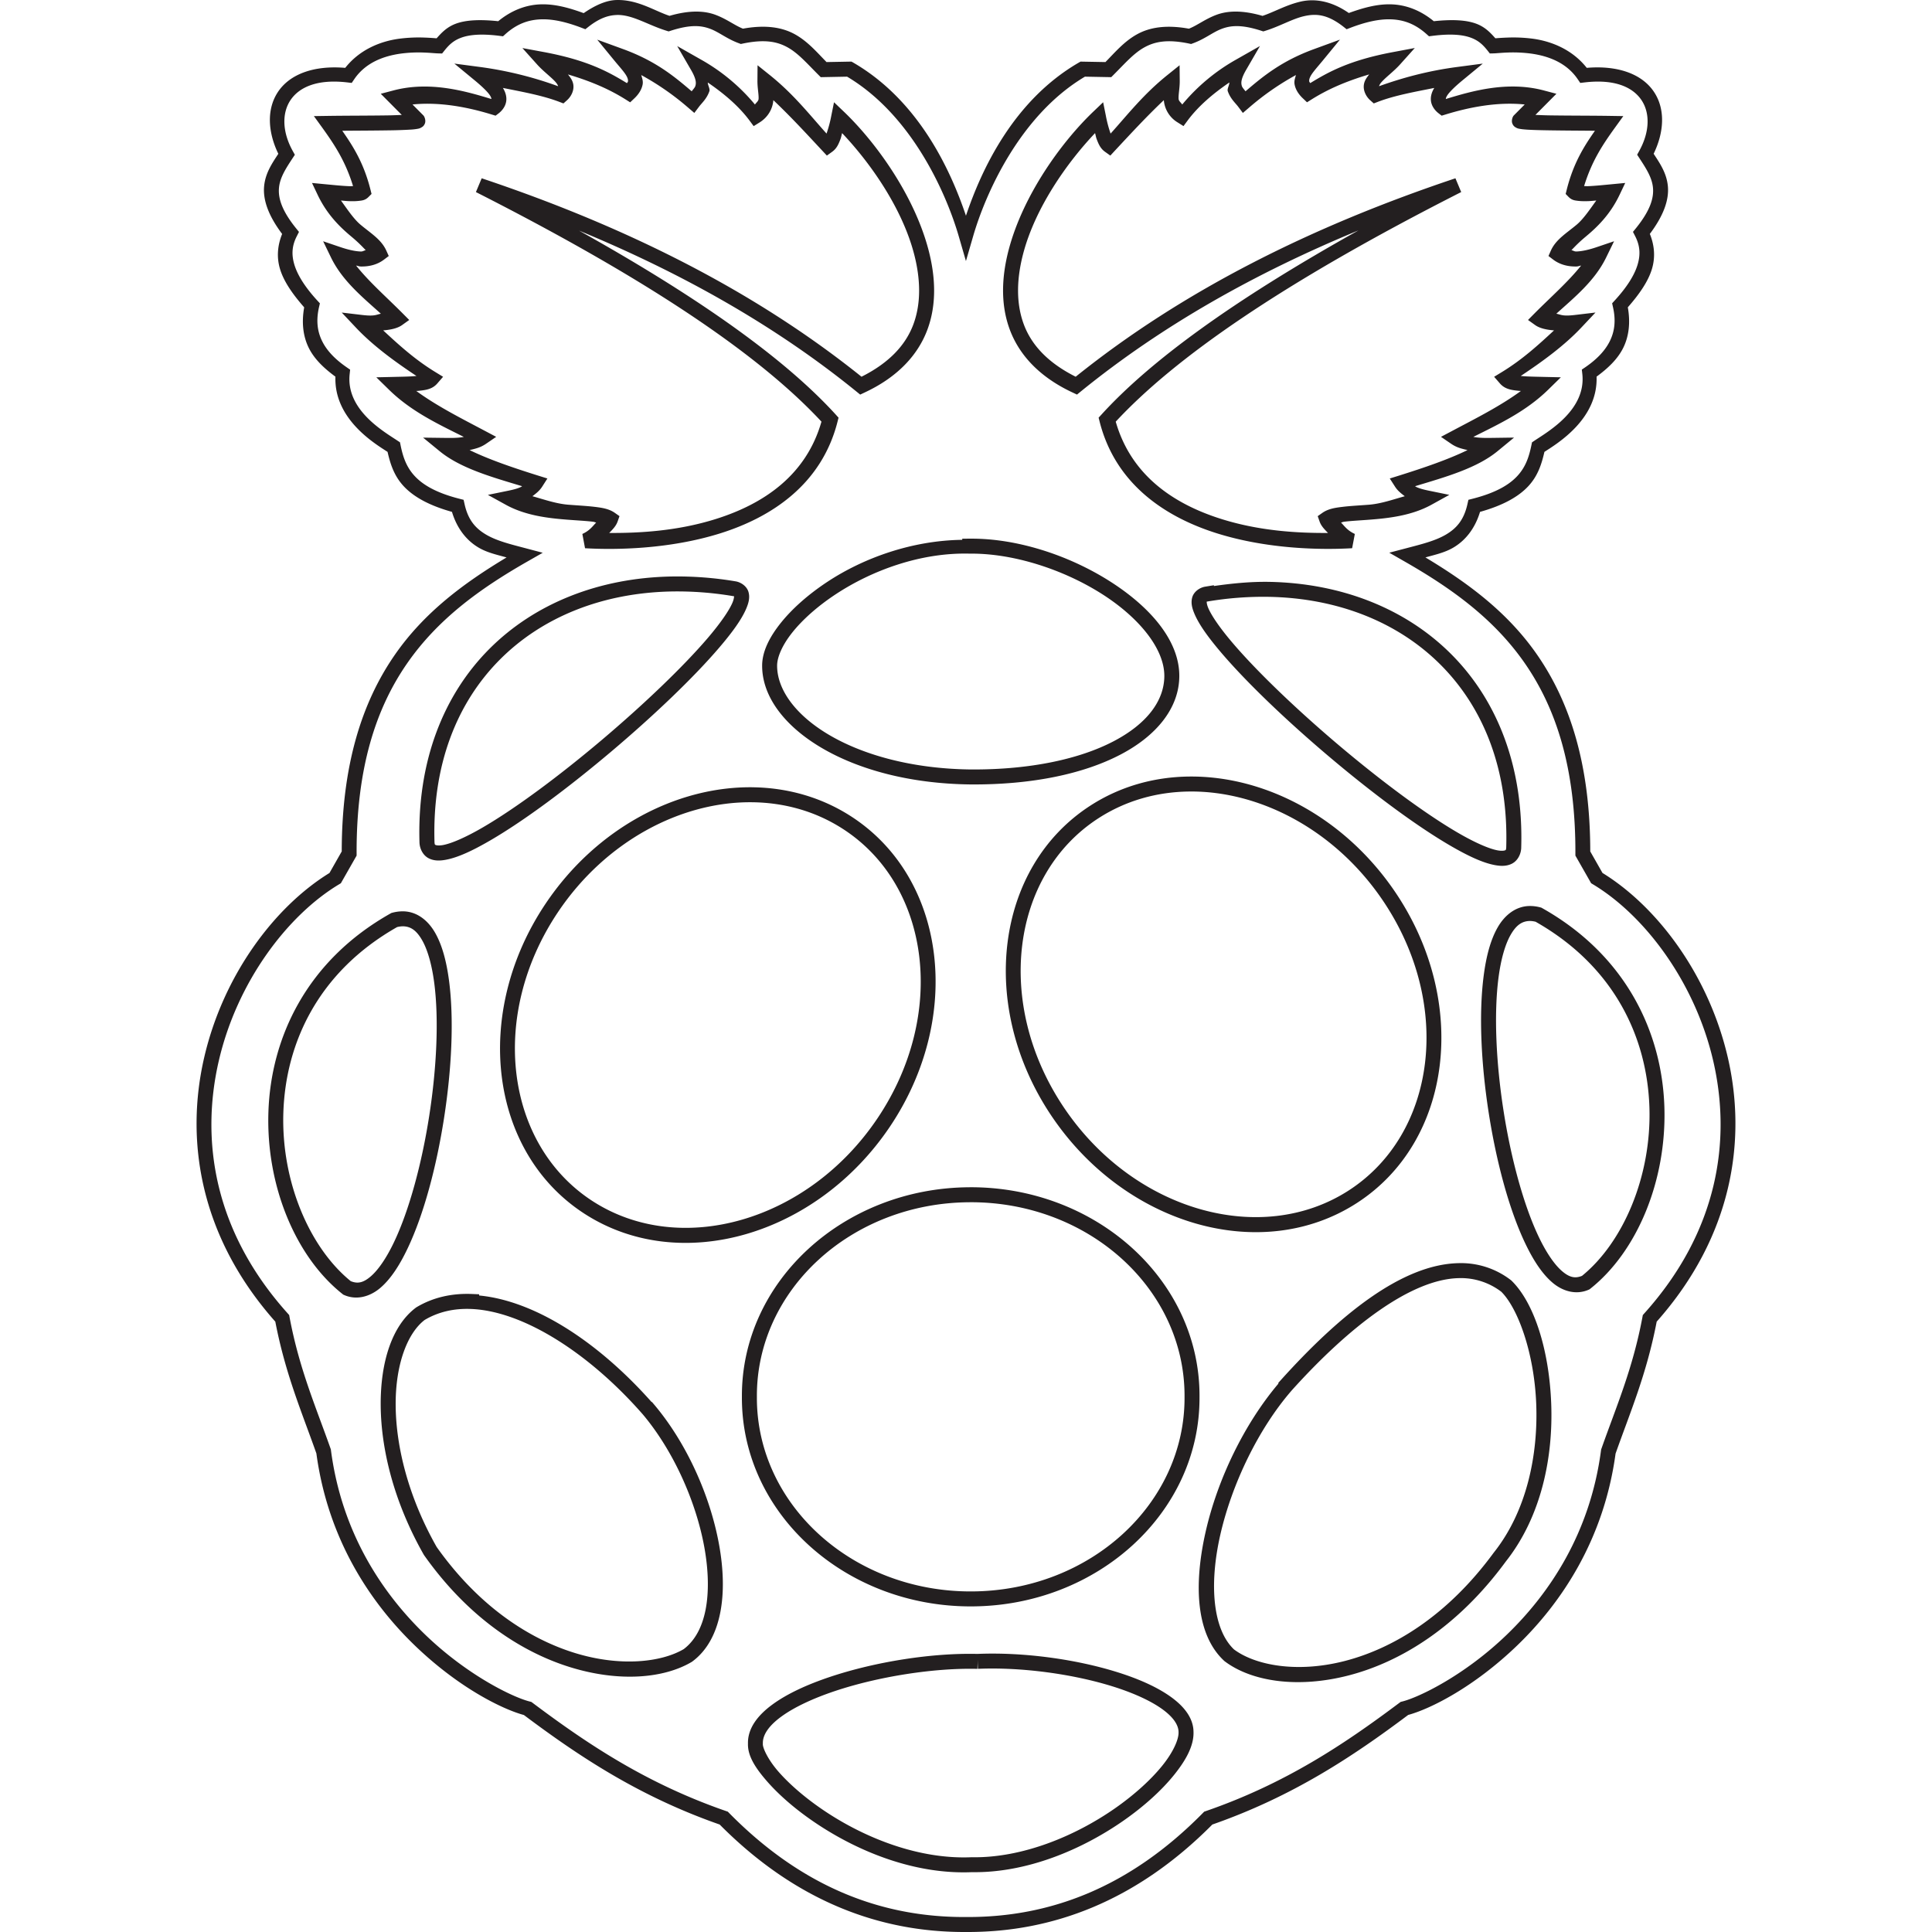 <svg xmlns="http://www.w3.org/2000/svg" viewBox="0 0 128 128"><path fill="#231f20" d="M40.83.002c-.675.02-1.408.352-2.16.868-.942-.344-1.894-.614-2.854-.582-.967.033-1.928.393-2.808 1.117-1.204-.127-2.14-.084-2.81.166-.602.225-.949.605-1.272.967-.137-.01-.388-.034-.79-.048a9.987 9.987 0 0 0-1.721.08c-1.211.168-2.583.71-3.543 1.926-2.114-.178-3.688.434-4.46 1.599-.756 1.142-.668 2.663.028 4.095-.402.613-.854 1.263-.94 2.135-.09.904.273 1.954 1.192 3.175-.296.732-.379 1.515-.144 2.308.246.83.831 1.672 1.605 2.554-.177.992-.081 1.904.3 2.678.377.765 1.029 1.37 1.77 1.915-.102 2.823 2.62 4.44 3.453 4.983.176.759.41 1.549 1.04 2.242.659.724 1.702 1.307 3.228 1.733.336 1.116.976 1.906 1.777 2.374.575.335 1.215.469 1.84.645-2.809 1.688-5.458 3.634-7.424 6.483-2.15 3.116-3.49 7.246-3.496 12.994l-.812 1.428c-3.662 2.255-7.042 6.787-8.3 12.221-1.265 5.462-.32 11.833 4.711 17.504.669 3.48 1.762 6.012 2.721 8.73.767 5.684 3.573 9.878 6.508 12.712 2.877 2.778 5.766 4.22 7.24 4.62 3.68 2.759 7.647 5.395 12.971 7.256 5.08 5.12 10.643 7.122 16.2 7.12h.24c5.558.003 11.12-2 16.2-7.12 5.327-1.861 9.295-4.5 12.975-7.26 1.476-.402 4.361-1.842 7.236-4.616 2.933-2.831 5.733-7.02 6.504-12.696v-.002c.96-2.723 2.056-5.258 2.725-8.744 5.03-5.67 5.976-12.041 4.711-17.504-1.259-5.434-4.64-9.968-8.302-12.223l-.81-1.424c-.006-5.75-1.346-9.88-3.497-12.998-1.964-2.849-4.614-4.795-7.424-6.483.626-.176 1.264-.31 1.84-.645.8-.468 1.441-1.256 1.778-2.372 1.526-.427 2.57-1.01 3.227-1.733.63-.693.863-1.483 1.039-2.242.835-.544 3.555-2.162 3.455-4.985.742-.545 1.393-1.15 1.77-1.915.381-.774.477-1.686.3-2.678.773-.882 1.357-1.726 1.603-2.556.234-.794.153-1.576-.144-2.308.918-1.22 1.283-2.267 1.194-3.17-.086-.873-.54-1.525-.942-2.138.695-1.432.784-2.951.027-4.093-.771-1.165-2.344-1.777-4.459-1.6-.96-1.215-2.332-1.756-3.543-1.926a9.971 9.971 0 0 0-1.719-.079c-.403.014-.656.037-.792.046-.323-.362-.67-.742-1.272-.967-.67-.25-1.604-.291-2.808-.164C94.112.68 93.152.32 92.184.288c-.949-.032-1.89.238-2.822.574-1.156-.803-2.253-.97-3.184-.758-.963.22-1.762.692-2.533.948-1.349-.393-2.332-.344-3.07-.064-.752.286-1.242.69-1.806.913-1.488-.27-2.604-.099-3.46.384-.834.469-1.42 1.163-2.07 1.827l-1.652-.03-.12.069c-4.344 2.521-6.453 7.12-7.47 10.141-1.019-3.022-3.12-7.621-7.464-10.143l-.12-.068-1.653.031c-.651-.664-1.239-1.358-2.072-1.827-.857-.483-1.975-.656-3.465-.386-.562-.222-1.051-.625-1.803-.91-.735-.28-1.717-.33-3.063.061C43.335.71 42.242-.04 40.83.002Zm.028.99h.002c1.038-.03 2.036.653 3.29 1.043l.148.046.15-.048c1.33-.428 2.033-.34 2.62-.117.586.223 1.093.66 1.882.948l.133.05.138-.029c1.45-.301 2.285-.128 2.98.264.696.392 1.273 1.063 2.026 1.814l.149.15 1.746-.034c4.357 2.59 6.611 7.861 7.397 10.572l.477 1.645.477-1.645c.784-2.71 3.047-7.983 7.407-10.572l1.742.033.15-.15c.75-.75 1.327-1.42 2.023-1.811.695-.392 1.53-.567 2.98-.266l.138.03.134-.049c.788-.289 1.294-.727 1.881-.95.587-.223 1.291-.311 2.62.117l.15.048.149-.046c.955-.298 1.766-.784 2.552-.964.786-.179 1.534-.134 2.6.694l.218.173.262-.101c.944-.359 1.844-.584 2.672-.556.828.028 1.589.289 2.355.973l.168.15.225-.028c1.257-.161 2.038-.069 2.555.124.516.192.802.478 1.1.85l.151.192.245-.005c.215-.005.51-.042.947-.057a9.11 9.11 0 0 1 1.549.072c1.136.159 2.333.594 3.081 1.694l.169.248.298-.035c2.024-.236 3.204.338 3.764 1.182.56.845.551 2.079-.15 3.35l-.143.259.163.25c.439.67.818 1.26.884 1.922.065.662-.145 1.48-1.12 2.69l-.204.25.147.287c.31.606.367 1.185.163 1.874-.203.689-.694 1.484-1.515 2.38l-.175.192.056.252c.204.902.105 1.617-.209 2.254-.314.636-.863 1.204-1.61 1.719l-.245.166.033.295c.258 2.368-2.248 3.8-3.164 4.41l-.17.115-.042.2c-.155.757-.375 1.42-.909 2.007-.533.588-1.412 1.127-2.969 1.526l-.294.075-.066.297c-.24 1.063-.742 1.61-1.44 2.017-.698.407-1.613.632-2.564.882l-1.172.308 1.052.603c3.085 1.767 5.904 3.787 7.952 6.756 2.047 2.968 3.345 6.9 3.327 12.577v.132l1.043 1.83.11.067c3.426 2.052 6.765 6.464 7.977 11.698 1.212 5.234.35 11.268-4.57 16.74l-.093.105-.025.136c-.645 3.44-1.73 5.916-2.717 8.717l-.018.048-.008.052c-.716 5.475-3.404 9.482-6.232 12.212-2.828 2.73-5.858 4.172-6.946 4.44l-.099.025-.081.06c-3.682 2.762-7.564 5.355-12.826 7.174l-.108.037-.082.084c-4.939 5.019-10.226 6.9-15.579 6.897h-.24c-5.353.002-10.64-1.878-15.58-6.898l-.081-.083-.109-.037c-5.26-1.82-9.144-4.412-12.827-7.174l-.082-.06-.099-.025c-1.087-.268-4.116-1.713-6.943-4.442-2.828-2.73-5.517-6.736-6.233-12.21l-.006-.052-.017-.048c-.988-2.802-2.073-5.276-2.72-8.717l-.024-.136-.093-.105c-4.92-5.472-5.782-11.505-4.57-16.738 1.212-5.234 4.55-9.646 7.975-11.698l.112-.068 1.043-1.83v-.13c-.019-5.679 1.28-9.61 3.327-12.578 2.048-2.969 4.867-4.99 7.952-6.756l1.052-.601-1.172-.31c-.95-.25-1.864-.474-2.562-.882-.699-.408-1.203-.955-1.442-2.02l-.066-.296-.295-.075c-1.557-.398-2.434-.938-2.969-1.526-.534-.587-.755-1.25-.91-2.007l-.041-.202-.17-.112c-.915-.61-3.422-2.041-3.164-4.407l.031-.293-.242-.168c-.747-.516-1.298-1.085-1.612-1.722-.314-.636-.412-1.35-.207-2.253l.058-.252-.177-.192c-.821-.897-1.313-1.692-1.517-2.38-.204-.688-.148-1.267.163-1.874l.145-.287-.202-.25c-.974-1.211-1.185-2.028-1.12-2.69.066-.662.445-1.25.884-1.92l.165-.25-.146-.262c-.7-1.27-.708-2.504-.149-3.349.56-.845 1.74-1.42 3.764-1.184l.298.035.169-.248c.748-1.1 1.945-1.536 3.081-1.694a9.028 9.028 0 0 1 1.549-.07c.437.016.731.052.945.056l.245.006.153-.192c.298-.372.584-.657 1.1-.85.517-.193 1.3-.287 2.557-.126l.223.029.168-.151c.767-.685 1.53-.945 2.357-.973.827-.028 1.726.197 2.67.556l.262.1.219-.172c.73-.568 1.312-.754 1.853-.771l.006-.002zm47.917 1.634-1.703.622c-2.173.793-3.404 1.816-4.553 2.8-.078-.103-.206-.243-.236-.331-.068-.199-.086-.46.273-1.082l.919-1.585-1.593.905a12.77 12.77 0 0 0-3.556 2.97c-.069-.115-.231-.22-.24-.373-.02-.297.08-.712.075-1.205l-.01-1.024-.796.64C75.762 6.24 74.732 7.57 73.58 8.85c0-.003 0-.002-.002-.004a8.23 8.23 0 0 1-.314-1.188l-.178-.884-.651.622c-2.128 2.034-4.651 5.535-5.603 9.138-.475 1.8-.553 3.64.072 5.312.625 1.67 1.963 3.137 4.169 4.164l.28.132.241-.196c5.396-4.386 11.6-7.869 18.405-10.68-8.378 4.678-13.826 8.685-17.033 12.21l-.18.195.066.26c1.048 4.139 4.34 6.323 7.763 7.4 3.424 1.075 7.022 1.103 8.967.99l.179-.946c-.484-.221-.664-.495-.915-.756.098-.019.109-.042.225-.056.461-.056 1.048-.084 1.688-.134 1.28-.1 2.786-.273 4.085-.992l1.178-.651-1.32-.27c-.438-.089-.722-.172-.92-.28-.01-.006-.014-.02-.023-.026 1.996-.603 4.074-1.182 5.459-2.32l1.093-.899-1.417.02c-.491.006-.88.011-1.283-.066 1.706-.853 3.484-1.682 4.96-3.126l.84-.822-1.176-.027c-.524-.013-1.053-.018-1.463-.06-.01-.001-.006-.003-.015-.004 1.498-.995 2.906-2.032 4.013-3.208l.935-.992-1.355.161c-.84.1-.927-.023-1.239-.083 1.208-1.091 2.548-2.174 3.305-3.733l.52-1.068-1.125.382c-.512.174-.985.285-1.376.297-.135.004-.21-.07-.324-.088.261-.268.477-.505.973-.918.73-.609 1.593-1.437 2.215-2.744l.376-.791-.87.083c-.57.054-1.149.114-1.593.13-.11.004-.172-.004-.261-.006.512-1.666 1.239-2.753 2.04-3.864l.557-.772-.952-.015c-1.218-.018-2.741-.014-3.934-.033-.385-.006-.644-.02-.936-.031l1.39-1.4-.83-.22c-2.409-.64-4.754.033-6.494.566-.003-.026.003-.09.077-.213.153-.254.563-.642 1.035-1.031l1.335-1.101-1.715.226c-1.89.25-3.58.704-5.159 1.272a.752.752 0 0 1 .17-.277c.278-.319.813-.71 1.222-1.165l.977-1.09-1.436.27c-2.875.537-4.269 1.307-5.49 2.056-.011-.026-.06-.074-.065-.097-.016-.087-.003-.175.06-.312.127-.273.48-.653.822-1.07zm-49.207.002 1.15 1.403c.343.416.698.796.825 1.07.063.136.074.224.058.312-.004.022-.054.07-.064.096-1.221-.748-2.615-1.52-5.49-2.058l-1.437-.267.975 1.087c.409.456.946.846 1.223 1.165.12.138.155.228.17.277A24.613 24.613 0 0 0 31.82 4.44l-1.717-.227 1.337 1.103c.473.39.884.776 1.037 1.03.074.124.08.188.077.214-1.743-.533-4.089-1.204-6.496-.566l-.831.219 1.391 1.401c-.292.011-.551.025-.936.031-1.193.018-2.716.016-3.934.033l-.952.014.557.77c.8 1.114 1.527 2.201 2.038 3.867-.088.002-.15.01-.257.006-.444-.016-1.024-.076-1.593-.13l-.87-.083.375.789c.622 1.307 1.482 2.137 2.212 2.746.495.413.712.65.973.918-.114.018-.188.092-.322.088-.39-.012-.864-.123-1.376-.297l-1.124-.382.517 1.068c.757 1.56 2.1 2.642 3.308 3.733-.31.06-.398.183-1.238.083l-1.355-.16.934.991c1.107 1.176 2.515 2.213 4.014 3.208-.01.001-.006.003-.017.004-.411.042-.942.047-1.466.06l-1.174.027.84.822c1.474 1.444 3.252 2.274 4.957 3.126-.403.077-.793.072-1.283.066l-1.415-.018 1.095.897c1.386 1.138 3.462 1.717 5.46 2.32-.01.005-.015.02-.024.025-.197.109-.48.192-.919.281l-1.32.27 1.179.65c1.298.72 2.806.894 4.085.993.64.05 1.225.079 1.686.134.116.014.127.037.225.056-.25.26-.431.535-.915.756l.177.946c1.946.113 5.545.085 8.969-.99 3.423-1.077 6.714-3.261 7.761-7.4l.066-.26-.178-.197c-3.205-3.521-8.647-7.524-17.014-12.196 6.795 2.81 12.994 6.288 18.386 10.669l.24.195.281-.132c2.206-1.026 3.544-2.493 4.169-4.164.625-1.672.545-3.511.07-5.312-.952-3.603-3.475-7.104-5.603-9.138l-.651-.622-.179.884a8.226 8.226 0 0 1-.315 1.188c-.001.001-.002 0-.002.002-1.15-1.28-2.179-2.61-3.772-3.886l-.798-.64-.008 1.024c-.003.492.095.91.076 1.207-.01.154-.172.258-.24.372a12.775 12.775 0 0 0-3.559-2.969l-1.593-.905.919 1.585c.36.62.345.884.277 1.082-.03.087-.159.227-.236.33-1.15-.984-2.38-2.007-4.553-2.8ZM90.713 4.93c-.16.203-.321.411-.356.707-.043.357.131.746.432 1.014l.227.201.28-.108c1.117-.426 2.439-.66 3.733-.919-.002.004-.007.006-.01.01-.146.243-.253.532-.215.85.039.32.236.613.506.822l.204.157.246-.075c1.483-.457 3.379-.86 5.256-.667l-.721.725-.016.017c-.076.092-.152.328-.087.506.065.179.17.238.23.274.122.071.18.075.249.089.135.027.283.04.472.054.379.026.9.039 1.504.048.927.015 2.009.02 3.022.028-.719 1.025-1.432 2.151-1.872 3.916l-.068.27.195.2c.222.223.43.234.638.259.209.025.436.026.686.017.154-.005.342-.028.51-.04-.428.589-.85 1.226-1.308 1.608-.687.572-1.371.976-1.7 1.708l-.16.36.313.238c.46.349 1.014.472 1.562.456.094-.003.192-.05.287-.06-.864 1.088-2.002 2.076-3.107 3.19l-.41.414.476.34c.284.201.706.308 1.248.35-1.045.968-2.098 1.933-3.467 2.768l-.502.306.386.444c.349.4.808.44 1.295.49.03.003.065.001.096.004-1.391 1.016-2.962 1.802-4.573 2.657l-.725.384.678.463c.393.268.733.327 1.08.415-1.3.631-2.873 1.166-4.531 1.688l-.62.193.352.547c.178.276.41.45.642.628-.796.223-1.58.501-2.388.564-.622.048-1.212.077-1.729.14-.516.061-.962.132-1.343.399l-.308.217.124.354c.11.315.34.533.557.76-1.956.011-4.491-.116-7.068-.926-3.156-.992-5.975-2.885-6.995-6.448 3.867-4.164 10.868-9.108 22.888-15.211l-.382-.913c-9.436 3.158-17.968 7.373-25.159 13.147-1.844-.924-2.927-2.105-3.434-3.46-.531-1.42-.48-3.045-.04-4.71.798-3.023 2.885-5.995 4.757-7.97.035.115.062.276.1.377.133.359.261.646.557.858l.355.254.296-.32c1.078-1.155 2.096-2.262 3.249-3.353a1.9 1.9 0 0 0 .914 1.475l.388.244.273-.368c.69-.929 1.645-1.757 2.768-2.523.002.176-.159.424-.107.576.172.5.505.786.682 1.02l.318.423.401-.343a17.651 17.651 0 0 1 3.116-2.168c-.056.2-.133.398-.09.624.062.331.255.643.546.918l.277.264.326-.204c.97-.606 2.139-1.154 3.794-1.643zm-53.083.002c1.656.49 2.825 1.037 3.796 1.643l.324.204.279-.264c.291-.275.484-.587.547-.918.042-.227-.035-.423-.092-.624a17.648 17.648 0 0 1 3.117 2.166l.4.343.319-.422c.177-.235.51-.521.68-1.022.051-.15-.109-.396-.107-.571 1.122.766 2.076 1.593 2.766 2.521l.273.368.39-.242c.618-.387.877-.974.914-1.479 1.153 1.09 2.17 2.197 3.248 3.353l.299.32.355-.256c.294-.213.42-.497.554-.857.037-.1.066-.261.1-.375 1.873 1.974 3.96 4.946 4.758 7.969.44 1.665.49 3.29-.04 4.71-.507 1.354-1.588 2.536-3.433 3.46-7.193-5.772-15.73-9.988-25.164-13.147l-.382.913c12.02 6.101 19.025 11.047 22.893 15.21-1.018 3.564-3.838 5.456-6.994 6.449-2.577.81-5.112.937-7.068.926.218-.227.446-.445.557-.76l.124-.354-.309-.218c-.38-.266-.828-.337-1.345-.399-.516-.062-1.104-.091-1.726-.14-.808-.062-1.592-.34-2.388-.563.231-.178.464-.353.642-.628l.35-.547-.62-.193c-1.66-.522-3.234-1.056-4.533-1.688.347-.088.688-.147 1.082-.415l.678-.463-.725-.384c-1.61-.854-3.179-1.64-4.57-2.655.03-.003.064-.001.093-.004.488-.05.95-.09 1.299-.492l.384-.444-.5-.306c-1.37-.835-2.422-1.8-3.468-2.768.543-.043.965-.149 1.249-.35l.476-.34-.412-.414c-1.106-1.114-2.243-2.102-3.107-3.19.095.01.193.057.287.06.547.016 1.102-.107 1.562-.456l.314-.238-.163-.36c-.33-.732-1.014-1.136-1.7-1.708-.458-.382-.877-1.02-1.304-1.608.167.012.354.035.508.04.25.01.477.008.686-.017.208-.025.416-.037.637-.262l.196-.197-.068-.27c-.44-1.764-1.154-2.89-1.872-3.916 1.012-.008 2.095-.011 3.022-.026a30.424 30.424 0 0 0 1.503-.05 3.75 3.75 0 0 0 .473-.054c.068-.014.125-.018.246-.09.061-.035.168-.093.233-.27.066-.178-.012-.414-.087-.507l-.014-.017-.723-.727c1.876-.191 3.772.21 5.258.667l.246.075.206-.156c.269-.21.464-.503.502-.822.038-.319-.07-.608-.216-.851-.002-.004-.007-.006-.01-.01 1.295.26 2.616.496 3.733.92l.281.107.225-.2c.301-.266.477-.658.434-1.015-.035-.295-.199-.503-.358-.705Zm26.61 30.754-.49.006v.073c-3.319.043-6.518 1.19-8.932 2.781-1.271.839-2.33 1.778-3.087 2.723-.757.946-1.232 1.897-1.237 2.818-.01 2.049 1.475 3.999 3.901 5.438 2.426 1.44 5.836 2.398 9.892 2.446h.002c4.126.029 7.528-.714 9.944-1.977 2.415-1.262 3.884-3.099 3.899-5.188.016-2.399-1.99-4.652-4.669-6.337-2.674-1.682-6.085-2.81-9.203-2.781h-.004l-.016-.002zm-.007.994h.036c2.869-.027 6.148 1.044 8.667 2.628 2.524 1.587 4.216 3.676 4.204 5.49-.012 1.63-1.15 3.158-3.367 4.316-2.216 1.158-5.473 1.892-9.475 1.865-3.905-.047-7.157-.978-9.397-2.307s-3.423-3.024-3.415-4.58c.003-.56.343-1.36 1.018-2.203.674-.842 1.664-1.726 2.86-2.515 2.394-1.579 5.62-2.777 8.869-2.694zM44.5 38.194c-4.802.087-9.073 1.774-12.097 4.817-3.023 3.044-4.78 7.439-4.61 12.843v.012l.002.012c.032.404.251.8.6.982.35.182.733.177 1.136.103.807-.148 1.783-.606 2.932-1.273 2.299-1.334 5.232-3.53 8.03-5.894 2.797-2.363 5.449-4.888 7.164-6.897.858-1.004 1.484-1.864 1.789-2.591.152-.364.247-.71.145-1.081-.102-.372-.48-.649-.858-.712h-.002a23.215 23.215 0 0 0-4.231-.321Zm39.576.356c-1.224-.02-2.441.102-3.652.275v-.052l-.577.095c-.379.063-.756.34-.859.711-.102.372-.007.718.146 1.082.305.727.93 1.588 1.787 2.593 1.715 2.009 4.365 4.533 7.162 6.897 2.798 2.364 5.731 4.558 8.03 5.891 1.149.667 2.125 1.126 2.932 1.274.403.074.786.08 1.135-.101.35-.182.569-.579.601-.983l.002-.013v-.012c.17-5.405-1.587-9.798-4.61-12.84-3.024-3.044-7.295-4.729-12.095-4.817zm-39.56.636h.001a22.231 22.231 0 0 1 4.05.308h.003c.143.024.062-.01.064-.004.002.006.005.173-.105.434-.22.523-.8 1.363-1.626 2.332-1.653 1.936-4.283 4.444-7.05 6.783-2.767 2.338-5.682 4.512-7.888 5.792-1.103.64-2.043 1.05-2.612 1.155-.285.052-.455.017-.498-.006-.042-.021-.055-.022-.068-.174-.158-5.166 1.5-9.256 4.32-12.095 2.823-2.842 6.828-4.441 11.409-4.525zm39.544.356c4.58.084 8.584 1.682 11.407 4.524 2.82 2.839 4.482 6.927 4.324 12.095-.014.153-.028.15-.07.172-.044.023-.213.058-.498.006-.57-.104-1.51-.515-2.612-1.155-2.206-1.28-5.12-3.453-7.886-5.79-2.767-2.339-5.397-4.85-7.05-6.786-.827-.968-1.407-1.808-1.627-2.331-.105-.251-.102-.398-.1-.417l.064-.011a22.19 22.19 0 0 1 4.048-.307zm-5.279 11.906c-2.302.025-4.556.645-6.537 1.924-6.34 4.092-7.444 13.312-2.59 20.545 4.852 7.23 13.897 9.882 20.236 5.79 6.34-4.09 7.441-13.31 2.589-20.542-3.335-4.972-8.63-7.773-13.696-7.717zm-28.938.71c-5.065-.055-10.362 2.743-13.698 7.716-4.851 7.232-3.751 16.454 2.587 20.544 6.341 4.091 15.386 1.44 20.239-5.792 4.851-7.232 3.75-16.452-2.59-20.543-1.98-1.278-4.236-1.898-6.538-1.924zm28.95.282c4.69-.052 9.702 2.566 12.862 7.277 4.598 6.853 3.508 15.407-2.304 19.157-5.81 3.75-14.277 1.34-18.874-5.512-4.599-6.853-3.508-15.404 2.304-19.155 1.816-1.172 3.88-1.743 6.012-1.767zm-28.962.711c2.132.024 4.195.593 6.012 1.766 5.811 3.75 6.901 12.304 2.304 19.157-4.597 6.852-13.063 9.26-18.876 5.51-5.81-3.75-6.899-12.304-2.302-19.156 3.161-4.711 8.172-7.329 12.862-7.277Zm51.504 6.874c-.906.015-1.64.595-2.112 1.42-.473.826-.758 1.917-.924 3.192-.334 2.552-.171 5.85.33 9.08.503 3.23 1.34 6.38 2.41 8.634.535 1.126 1.122 2.033 1.812 2.622s1.578.834 2.4.475l.057-.026.05-.038c3.101-2.456 5.07-7.155 4.911-12.053-.158-4.897-2.507-10.022-8.096-13.166l-.055-.031-.06-.016a2.648 2.648 0 0 0-.719-.093h-.002zm-74.624.353a2.64 2.64 0 0 0-.719.093l-.06.015-.054.031c-5.59 3.144-7.937 8.268-8.095 13.165-.159 4.897 1.809 9.595 4.909 12.05l.05.041.058.025c.822.36 1.71.114 2.4-.474.689-.59 1.275-1.496 1.81-2.623 1.07-2.252 1.908-5.402 2.41-8.631.503-3.23.665-6.528.332-9.08-.167-1.275-.452-2.366-.925-3.192-.472-.825-1.206-1.405-2.112-1.42h-.002zm74.642.64c.13-.002.259.02.385.05 5.25 2.98 7.39 7.704 7.54 12.294.147 4.565-1.736 8.95-4.466 11.167-.452.183-.823.113-1.318-.31-.51-.436-1.057-1.24-1.558-2.295-1.001-2.109-1.836-5.2-2.327-8.36-.492-3.16-.642-6.397-.328-8.797.157-1.2.435-2.189.802-2.83.367-.64.75-.911 1.27-.92zM26.7 61.37c.519.009.9.282 1.267.922.367.641.645 1.628.802 2.828.314 2.4.162 5.637-.33 8.797-.49 3.159-1.324 6.25-2.325 8.358-.5 1.054-1.048 1.86-1.558 2.295-.495.422-.865.493-1.318.31-2.73-2.216-4.613-6.6-4.465-11.165.149-4.59 2.289-9.315 7.539-12.295.127-.03.257-.05.388-.05zm37.533 17.289c-8.342.04-15.124 6.24-15.08 13.89v.139c.045 7.651 6.896 13.781 15.238 13.74 8.341-.04 15.124-6.234 15.08-13.883V92.4c-.044-7.65-6.894-13.781-15.235-13.742h-.004zm.002.992h.004c7.855-.038 14.199 5.695 14.24 12.756v.141c.042 7.06-6.239 12.85-14.093 12.888-7.855.039-14.197-5.691-14.24-12.752v-.142c-.042-7.059 6.235-12.851 14.089-12.89zM96.6 83.688c-3.733.097-7.849 3.417-11.777 7.785l-.128.141v.058c-2.269 2.683-4.02 6.328-4.808 9.766-.804 3.508-.676 6.838 1.213 8.593l.017.017.022.016c1.761 1.33 4.805 1.821 8.224.934 3.416-.886 7.204-3.184 10.402-7.546 2.378-3.007 3.147-6.967 3.005-10.499-.14-3.531-1.13-6.637-2.62-8.098l-.021-.022-.023-.017a5.398 5.398 0 0 0-3.502-1.128Zm.029.992h.006a4.409 4.409 0 0 1 2.831.903c1.11 1.104 2.179 4.066 2.312 7.411.134 3.357-.612 7.09-2.79 9.843l-.006.006-.006.008c-3.078 4.206-6.671 6.36-9.86 7.188-3.179.825-5.952.292-7.36-.76-1.402-1.33-1.665-4.293-.902-7.62.766-3.343 2.512-6.986 4.713-9.525l.013-.016c3.856-4.282 7.916-7.358 11.049-7.438zm-65.36 1.05c-1.311-.054-2.568.215-3.671.876l-.022.012-.02.016c-1.559 1.167-2.354 3.553-2.334 6.476.02 2.924.883 6.423 2.85 9.886l.012.021.014.02c2.917 4.127 6.45 6.424 9.696 7.424 3.246 1 6.2.735 8.033-.354l.02-.012.02-.016c1-.736 1.587-1.893 1.851-3.236.264-1.343.215-2.887-.076-4.498-.581-3.221-2.131-6.711-4.296-9.281l-.008-.008-.141-.168h-.027c-3.49-3.93-7.669-6.697-11.427-7.059v-.08zm-.051.993h.008c3.45.144 7.812 2.926 11.364 6.986 2.026 2.408 3.528 5.776 4.076 8.812.274 1.52.31 2.953.08 4.13-.23 1.165-.713 2.055-1.45 2.609-1.483.87-4.19 1.184-7.21.254-3.024-.933-6.362-3.081-9.157-7.024-1.88-3.316-2.697-6.657-2.715-9.385-.018-2.718.782-4.784 1.92-5.654.914-.541 1.946-.775 3.084-.728zm33.527 22.85v.003c-2.996-.07-6.718.51-9.732 1.515-1.513.505-2.846 1.113-3.83 1.832-.978.713-1.654 1.583-1.628 2.598-.026.814.493 1.619 1.293 2.53.807.918 1.947 1.906 3.322 2.815 2.748 1.819 6.435 3.33 10.222 3.17h.004c3.655.054 7.296-1.502 10.04-3.414 1.374-.959 2.523-2.007 3.338-3.015.813-1.006 1.328-1.958 1.299-2.865-.008-.932-.645-1.714-1.545-2.35-.902-.638-2.114-1.172-3.504-1.607-2.77-.868-6.237-1.334-9.244-1.21v-.001h-.013v.002l-.022-.002zm.03.386.013.605c2.876-.124 6.29.339 8.94 1.169 1.325.415 2.46.925 3.228 1.469.77.543 1.124 1.08 1.126 1.552v.014c.017.457-.34 1.3-1.08 2.215-.739.915-1.826 1.913-3.135 2.826-2.617 1.824-6.116 3.295-9.484 3.238l-.014-.002-.015.002c-3.495.148-7.018-1.276-9.636-3.008-1.31-.866-2.393-1.809-3.126-2.643-.733-.835-1.063-1.6-1.052-1.851l.002-.02v-.019c-.02-.548.375-1.16 1.226-1.78.852-.622 2.109-1.209 3.559-1.693 2.9-.967 6.577-1.537 9.428-1.467l.004-.35.008.35z"/></svg>
